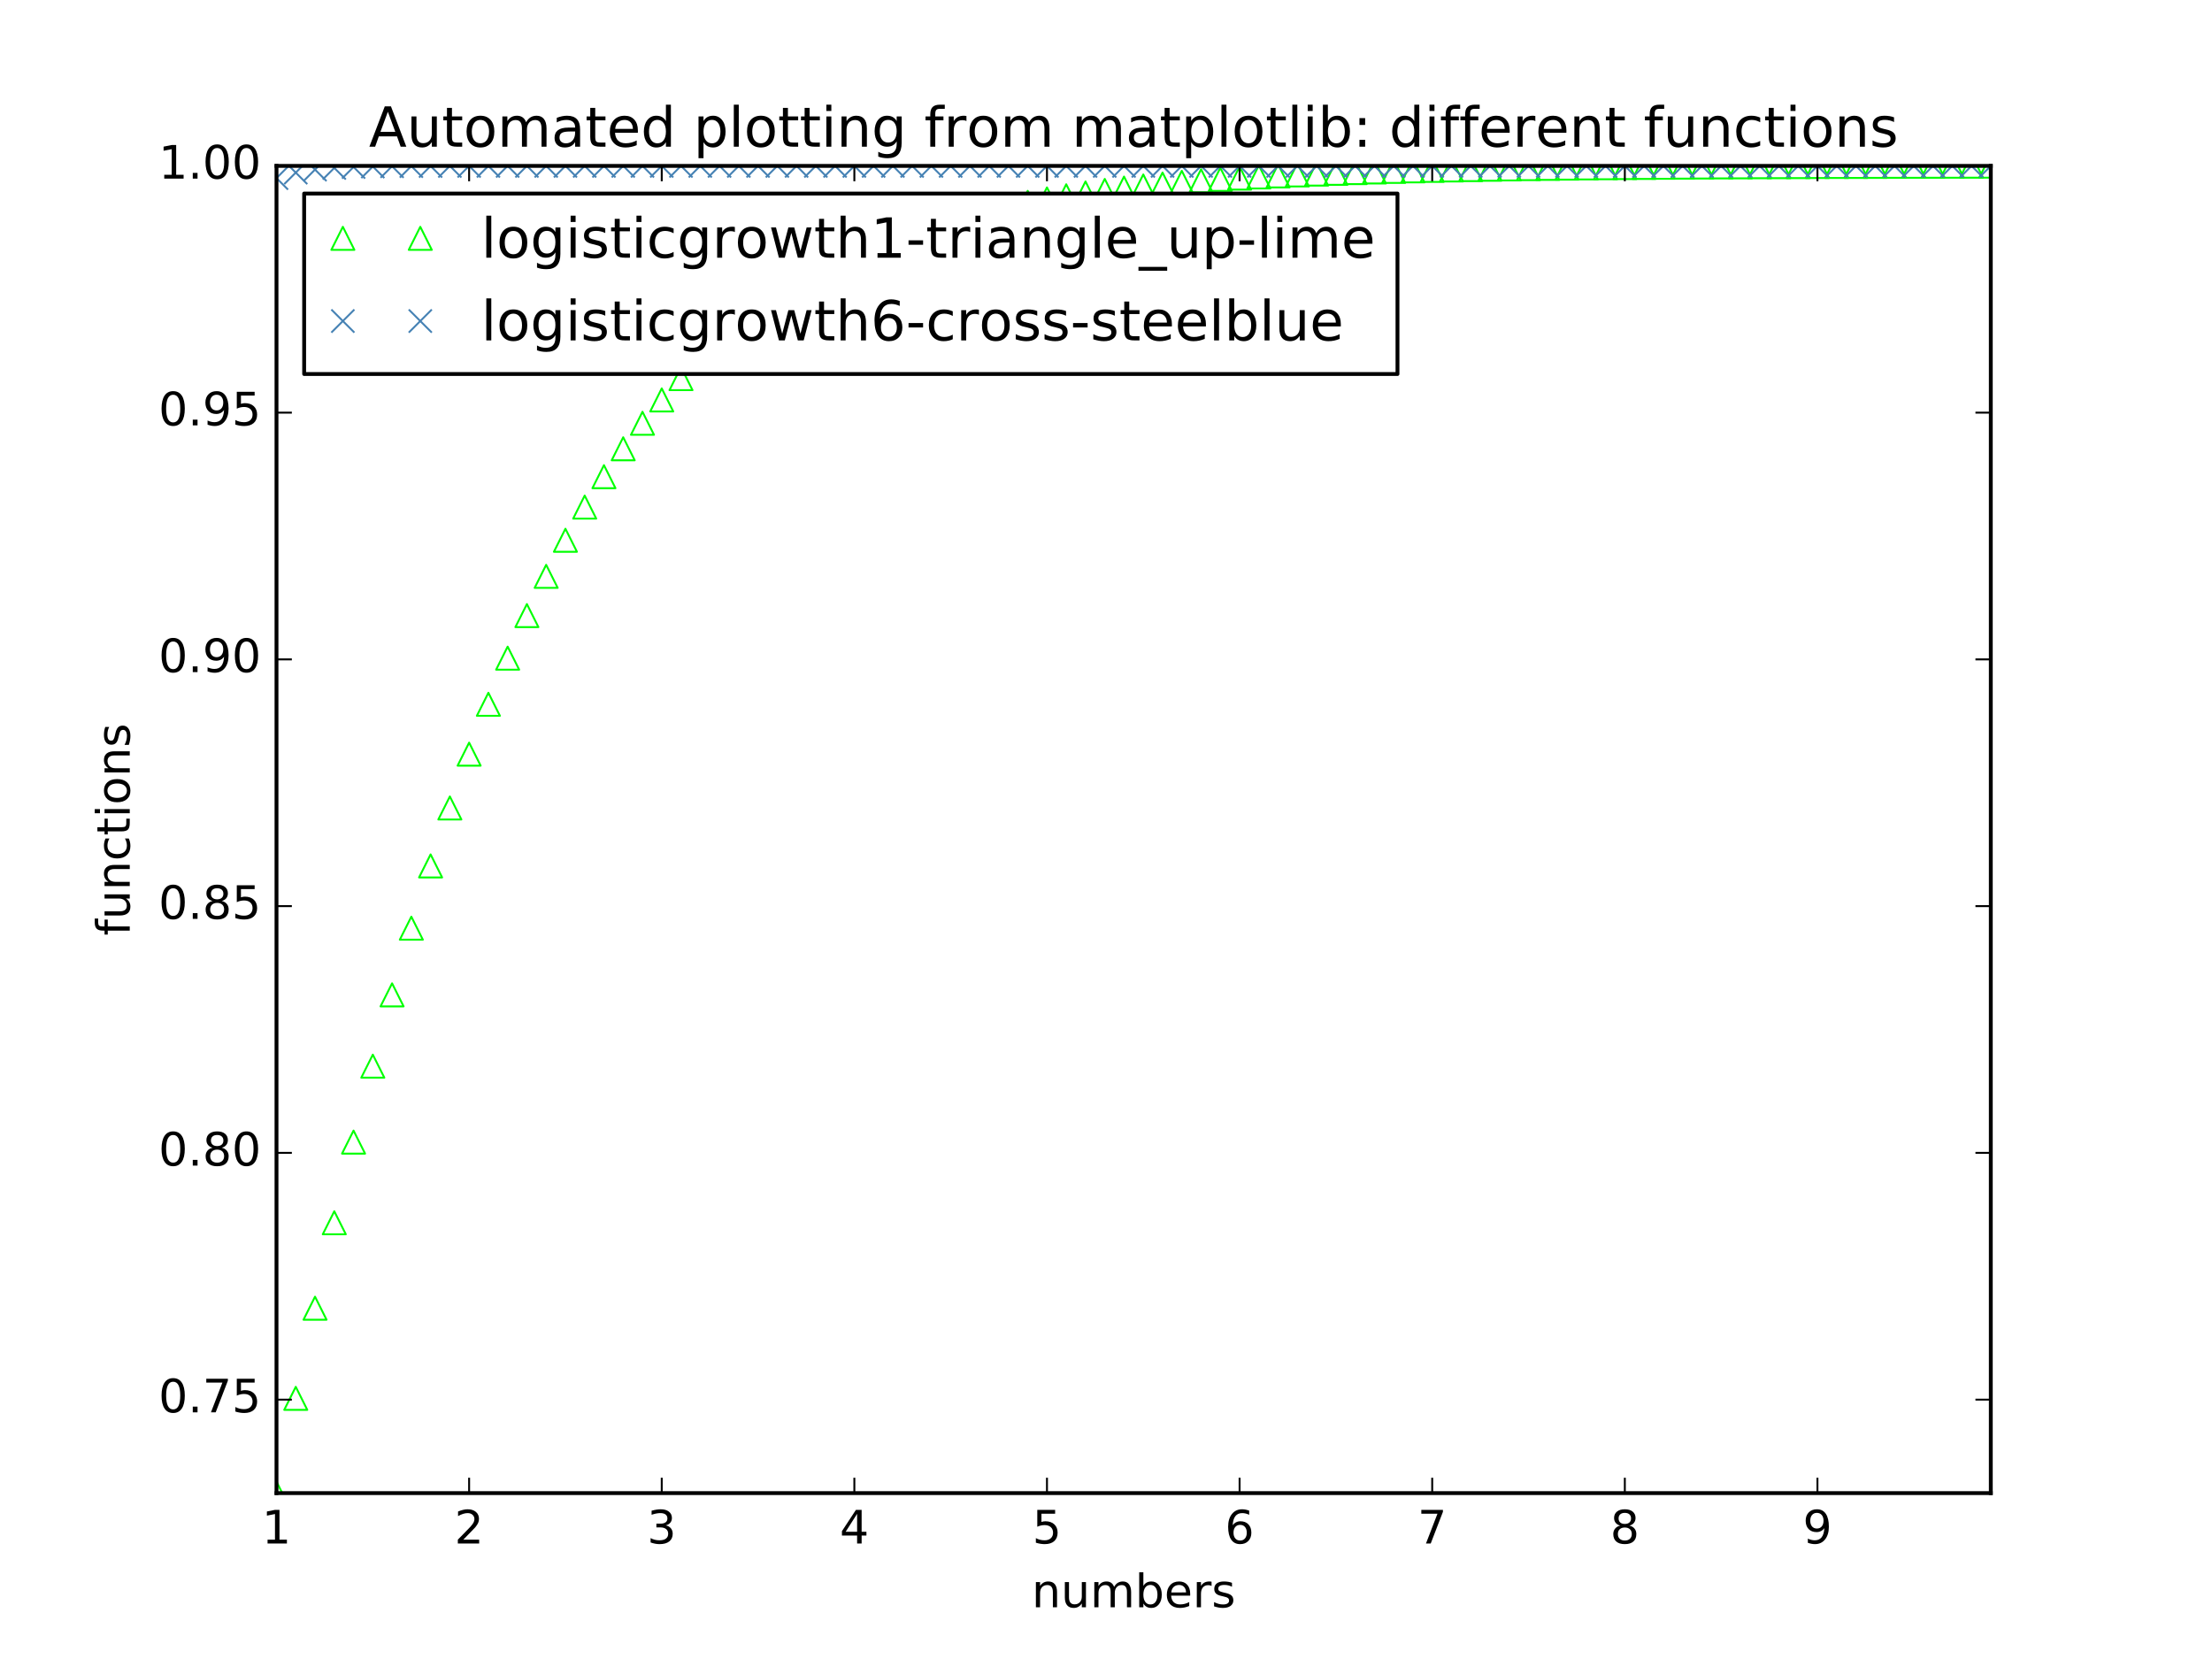 <?xml version="1.0" encoding="utf-8" standalone="no"?>
<!DOCTYPE svg PUBLIC "-//W3C//DTD SVG 1.1//EN"
  "http://www.w3.org/Graphics/SVG/1.1/DTD/svg11.dtd">
<!-- Created with matplotlib (http://matplotlib.org/) -->
<svg height="432pt" version="1.1" viewBox="0 0 576 432" width="576pt" xmlns="http://www.w3.org/2000/svg" xmlns:xlink="http://www.w3.org/1999/xlink">
 <defs>
  <style type="text/css">
*{stroke-linecap:butt;stroke-linejoin:round;stroke-miterlimit:100000;}
  </style>
 </defs>
 <g id="figure_1">
  <g id="patch_1">
   <path d="M 0 432 
L 576 432 
L 576 0 
L 0 0 
z
" style="fill:#ffffff;"/>
  </g>
  <g id="axes_1">
   <g id="patch_2">
    <path d="M 72 388.8 
L 518.4 388.8 
L 518.4 43.2 
L 72 43.2 
z
" style="fill:#ffffff;"/>
   </g>
   <g id="line2d_1">
    <defs>
     <path d="M 0 -3 
L -3 3 
L 3 3 
z
" id="m4b1f8c3d18" style="stroke:#00ff00;stroke-linejoin:miter;stroke-width:0.5;"/>
    </defs>
    <g clip-path="url(#p82e8e47269)">
     <use style="fill:none;stroke:#00ff00;stroke-linejoin:miter;stroke-width:0.5;" x="72.0" xlink:href="#m4b1f8c3d18" y="388.8"/>
     <use style="fill:none;stroke:#00ff00;stroke-linejoin:miter;stroke-width:0.5;" x="77.016" xlink:href="#m4b1f8c3d18" y="364.125"/>
     <use style="fill:none;stroke:#00ff00;stroke-linejoin:miter;stroke-width:0.5;" x="82.031" xlink:href="#m4b1f8c3d18" y="340.654"/>
     <use style="fill:none;stroke:#00ff00;stroke-linejoin:miter;stroke-width:0.5;" x="87.047" xlink:href="#m4b1f8c3d18" y="318.41"/>
     <use style="fill:none;stroke:#00ff00;stroke-linejoin:miter;stroke-width:0.5;" x="92.063" xlink:href="#m4b1f8c3d18" y="297.401"/>
     <use style="fill:none;stroke:#00ff00;stroke-linejoin:miter;stroke-width:0.5;" x="97.079" xlink:href="#m4b1f8c3d18" y="277.624"/>
     <use style="fill:none;stroke:#00ff00;stroke-linejoin:miter;stroke-width:0.5;" x="102.094" xlink:href="#m4b1f8c3d18" y="259.063"/>
     <use style="fill:none;stroke:#00ff00;stroke-linejoin:miter;stroke-width:0.5;" x="107.11" xlink:href="#m4b1f8c3d18" y="241.694"/>
     <use style="fill:none;stroke:#00ff00;stroke-linejoin:miter;stroke-width:0.5;" x="112.126" xlink:href="#m4b1f8c3d18" y="225.484"/>
     <use style="fill:none;stroke:#00ff00;stroke-linejoin:miter;stroke-width:0.5;" x="117.142" xlink:href="#m4b1f8c3d18" y="210.394"/>
     <use style="fill:none;stroke:#00ff00;stroke-linejoin:miter;stroke-width:0.5;" x="122.157" xlink:href="#m4b1f8c3d18" y="196.38"/>
     <use style="fill:none;stroke:#00ff00;stroke-linejoin:miter;stroke-width:0.5;" x="127.173" xlink:href="#m4b1f8c3d18" y="183.394"/>
     <use style="fill:none;stroke:#00ff00;stroke-linejoin:miter;stroke-width:0.5;" x="132.189" xlink:href="#m4b1f8c3d18" y="171.383"/>
     <use style="fill:none;stroke:#00ff00;stroke-linejoin:miter;stroke-width:0.5;" x="137.204" xlink:href="#m4b1f8c3d18" y="160.296"/>
     <use style="fill:none;stroke:#00ff00;stroke-linejoin:miter;stroke-width:0.5;" x="142.22" xlink:href="#m4b1f8c3d18" y="150.08"/>
     <use style="fill:none;stroke:#00ff00;stroke-linejoin:miter;stroke-width:0.5;" x="147.236" xlink:href="#m4b1f8c3d18" y="140.681"/>
     <use style="fill:none;stroke:#00ff00;stroke-linejoin:miter;stroke-width:0.5;" x="152.252" xlink:href="#m4b1f8c3d18" y="132.046"/>
     <use style="fill:none;stroke:#00ff00;stroke-linejoin:miter;stroke-width:0.5;" x="157.267" xlink:href="#m4b1f8c3d18" y="124.123"/>
     <use style="fill:none;stroke:#00ff00;stroke-linejoin:miter;stroke-width:0.5;" x="162.283" xlink:href="#m4b1f8c3d18" y="116.864"/>
     <use style="fill:none;stroke:#00ff00;stroke-linejoin:miter;stroke-width:0.5;" x="167.299" xlink:href="#m4b1f8c3d18" y="110.219"/>
     <use style="fill:none;stroke:#00ff00;stroke-linejoin:miter;stroke-width:0.5;" x="172.315" xlink:href="#m4b1f8c3d18" y="104.144"/>
     <use style="fill:none;stroke:#00ff00;stroke-linejoin:miter;stroke-width:0.5;" x="177.33" xlink:href="#m4b1f8c3d18" y="98.594"/>
     <use style="fill:none;stroke:#00ff00;stroke-linejoin:miter;stroke-width:0.5;" x="182.346" xlink:href="#m4b1f8c3d18" y="93.529"/>
     <use style="fill:none;stroke:#00ff00;stroke-linejoin:miter;stroke-width:0.5;" x="187.362" xlink:href="#m4b1f8c3d18" y="88.91"/>
     <use style="fill:none;stroke:#00ff00;stroke-linejoin:miter;stroke-width:0.5;" x="192.378" xlink:href="#m4b1f8c3d18" y="84.701"/>
     <use style="fill:none;stroke:#00ff00;stroke-linejoin:miter;stroke-width:0.5;" x="197.393" xlink:href="#m4b1f8c3d18" y="80.867"/>
     <use style="fill:none;stroke:#00ff00;stroke-linejoin:miter;stroke-width:0.5;" x="202.409" xlink:href="#m4b1f8c3d18" y="77.378"/>
     <use style="fill:none;stroke:#00ff00;stroke-linejoin:miter;stroke-width:0.5;" x="207.425" xlink:href="#m4b1f8c3d18" y="74.204"/>
     <use style="fill:none;stroke:#00ff00;stroke-linejoin:miter;stroke-width:0.5;" x="212.44" xlink:href="#m4b1f8c3d18" y="71.318"/>
     <use style="fill:none;stroke:#00ff00;stroke-linejoin:miter;stroke-width:0.5;" x="217.456" xlink:href="#m4b1f8c3d18" y="68.696"/>
     <use style="fill:none;stroke:#00ff00;stroke-linejoin:miter;stroke-width:0.5;" x="222.472" xlink:href="#m4b1f8c3d18" y="66.313"/>
     <use style="fill:none;stroke:#00ff00;stroke-linejoin:miter;stroke-width:0.5;" x="227.488" xlink:href="#m4b1f8c3d18" y="64.149"/>
     <use style="fill:none;stroke:#00ff00;stroke-linejoin:miter;stroke-width:0.5;" x="232.503" xlink:href="#m4b1f8c3d18" y="62.185"/>
     <use style="fill:none;stroke:#00ff00;stroke-linejoin:miter;stroke-width:0.5;" x="237.519" xlink:href="#m4b1f8c3d18" y="60.403"/>
     <use style="fill:none;stroke:#00ff00;stroke-linejoin:miter;stroke-width:0.5;" x="242.535" xlink:href="#m4b1f8c3d18" y="58.786"/>
     <use style="fill:none;stroke:#00ff00;stroke-linejoin:miter;stroke-width:0.5;" x="247.551" xlink:href="#m4b1f8c3d18" y="57.319"/>
     <use style="fill:none;stroke:#00ff00;stroke-linejoin:miter;stroke-width:0.5;" x="252.566" xlink:href="#m4b1f8c3d18" y="55.988"/>
     <use style="fill:none;stroke:#00ff00;stroke-linejoin:miter;stroke-width:0.5;" x="257.582" xlink:href="#m4b1f8c3d18" y="54.782"/>
     <use style="fill:none;stroke:#00ff00;stroke-linejoin:miter;stroke-width:0.5;" x="262.598" xlink:href="#m4b1f8c3d18" y="53.689"/>
     <use style="fill:none;stroke:#00ff00;stroke-linejoin:miter;stroke-width:0.5;" x="267.613" xlink:href="#m4b1f8c3d18" y="52.698"/>
     <use style="fill:none;stroke:#00ff00;stroke-linejoin:miter;stroke-width:0.5;" x="272.629" xlink:href="#m4b1f8c3d18" y="51.801"/>
     <use style="fill:none;stroke:#00ff00;stroke-linejoin:miter;stroke-width:0.5;" x="277.645" xlink:href="#m4b1f8c3d18" y="50.987"/>
     <use style="fill:none;stroke:#00ff00;stroke-linejoin:miter;stroke-width:0.5;" x="282.661" xlink:href="#m4b1f8c3d18" y="50.25"/>
     <use style="fill:none;stroke:#00ff00;stroke-linejoin:miter;stroke-width:0.5;" x="287.676" xlink:href="#m4b1f8c3d18" y="49.583"/>
     <use style="fill:none;stroke:#00ff00;stroke-linejoin:miter;stroke-width:0.5;" x="292.692" xlink:href="#m4b1f8c3d18" y="48.978"/>
     <use style="fill:none;stroke:#00ff00;stroke-linejoin:miter;stroke-width:0.5;" x="297.708" xlink:href="#m4b1f8c3d18" y="48.43"/>
     <use style="fill:none;stroke:#00ff00;stroke-linejoin:miter;stroke-width:0.5;" x="302.724" xlink:href="#m4b1f8c3d18" y="47.934"/>
     <use style="fill:none;stroke:#00ff00;stroke-linejoin:miter;stroke-width:0.5;" x="307.739" xlink:href="#m4b1f8c3d18" y="47.485"/>
     <use style="fill:none;stroke:#00ff00;stroke-linejoin:miter;stroke-width:0.5;" x="312.755" xlink:href="#m4b1f8c3d18" y="47.079"/>
     <use style="fill:none;stroke:#00ff00;stroke-linejoin:miter;stroke-width:0.5;" x="317.771" xlink:href="#m4b1f8c3d18" y="46.711"/>
     <use style="fill:none;stroke:#00ff00;stroke-linejoin:miter;stroke-width:0.5;" x="322.787" xlink:href="#m4b1f8c3d18" y="46.377"/>
     <use style="fill:none;stroke:#00ff00;stroke-linejoin:miter;stroke-width:0.5;" x="327.802" xlink:href="#m4b1f8c3d18" y="46.076"/>
     <use style="fill:none;stroke:#00ff00;stroke-linejoin:miter;stroke-width:0.5;" x="332.818" xlink:href="#m4b1f8c3d18" y="45.803"/>
     <use style="fill:none;stroke:#00ff00;stroke-linejoin:miter;stroke-width:0.5;" x="337.834" xlink:href="#m4b1f8c3d18" y="45.555"/>
     <use style="fill:none;stroke:#00ff00;stroke-linejoin:miter;stroke-width:0.5;" x="342.849" xlink:href="#m4b1f8c3d18" y="45.332"/>
     <use style="fill:none;stroke:#00ff00;stroke-linejoin:miter;stroke-width:0.5;" x="347.865" xlink:href="#m4b1f8c3d18" y="45.129"/>
     <use style="fill:none;stroke:#00ff00;stroke-linejoin:miter;stroke-width:0.5;" x="352.881" xlink:href="#m4b1f8c3d18" y="44.946"/>
     <use style="fill:none;stroke:#00ff00;stroke-linejoin:miter;stroke-width:0.5;" x="357.897" xlink:href="#m4b1f8c3d18" y="44.78"/>
     <use style="fill:none;stroke:#00ff00;stroke-linejoin:miter;stroke-width:0.5;" x="362.912" xlink:href="#m4b1f8c3d18" y="44.63"/>
     <use style="fill:none;stroke:#00ff00;stroke-linejoin:miter;stroke-width:0.5;" x="367.928" xlink:href="#m4b1f8c3d18" y="44.494"/>
     <use style="fill:none;stroke:#00ff00;stroke-linejoin:miter;stroke-width:0.5;" x="372.944" xlink:href="#m4b1f8c3d18" y="44.371"/>
     <use style="fill:none;stroke:#00ff00;stroke-linejoin:miter;stroke-width:0.5;" x="377.96" xlink:href="#m4b1f8c3d18" y="44.259"/>
     <use style="fill:none;stroke:#00ff00;stroke-linejoin:miter;stroke-width:0.5;" x="382.975" xlink:href="#m4b1f8c3d18" y="44.159"/>
     <use style="fill:none;stroke:#00ff00;stroke-linejoin:miter;stroke-width:0.5;" x="387.991" xlink:href="#m4b1f8c3d18" y="44.068"/>
     <use style="fill:none;stroke:#00ff00;stroke-linejoin:miter;stroke-width:0.5;" x="393.007" xlink:href="#m4b1f8c3d18" y="43.985"/>
     <use style="fill:none;stroke:#00ff00;stroke-linejoin:miter;stroke-width:0.5;" x="398.022" xlink:href="#m4b1f8c3d18" y="43.91"/>
     <use style="fill:none;stroke:#00ff00;stroke-linejoin:miter;stroke-width:0.5;" x="403.038" xlink:href="#m4b1f8c3d18" y="43.843"/>
     <use style="fill:none;stroke:#00ff00;stroke-linejoin:miter;stroke-width:0.5;" x="408.054" xlink:href="#m4b1f8c3d18" y="43.782"/>
     <use style="fill:none;stroke:#00ff00;stroke-linejoin:miter;stroke-width:0.5;" x="413.07" xlink:href="#m4b1f8c3d18" y="43.726"/>
     <use style="fill:none;stroke:#00ff00;stroke-linejoin:miter;stroke-width:0.5;" x="418.085" xlink:href="#m4b1f8c3d18" y="43.676"/>
     <use style="fill:none;stroke:#00ff00;stroke-linejoin:miter;stroke-width:0.5;" x="423.101" xlink:href="#m4b1f8c3d18" y="43.631"/>
     <use style="fill:none;stroke:#00ff00;stroke-linejoin:miter;stroke-width:0.5;" x="428.117" xlink:href="#m4b1f8c3d18" y="43.59"/>
     <use style="fill:none;stroke:#00ff00;stroke-linejoin:miter;stroke-width:0.5;" x="433.133" xlink:href="#m4b1f8c3d18" y="43.553"/>
     <use style="fill:none;stroke:#00ff00;stroke-linejoin:miter;stroke-width:0.5;" x="438.148" xlink:href="#m4b1f8c3d18" y="43.519"/>
     <use style="fill:none;stroke:#00ff00;stroke-linejoin:miter;stroke-width:0.5;" x="443.164" xlink:href="#m4b1f8c3d18" y="43.489"/>
     <use style="fill:none;stroke:#00ff00;stroke-linejoin:miter;stroke-width:0.5;" x="448.18" xlink:href="#m4b1f8c3d18" y="43.461"/>
     <use style="fill:none;stroke:#00ff00;stroke-linejoin:miter;stroke-width:0.5;" x="453.196" xlink:href="#m4b1f8c3d18" y="43.437"/>
     <use style="fill:none;stroke:#00ff00;stroke-linejoin:miter;stroke-width:0.5;" x="458.211" xlink:href="#m4b1f8c3d18" y="43.414"/>
     <use style="fill:none;stroke:#00ff00;stroke-linejoin:miter;stroke-width:0.5;" x="463.227" xlink:href="#m4b1f8c3d18" y="43.394"/>
     <use style="fill:none;stroke:#00ff00;stroke-linejoin:miter;stroke-width:0.5;" x="468.243" xlink:href="#m4b1f8c3d18" y="43.375"/>
     <use style="fill:none;stroke:#00ff00;stroke-linejoin:miter;stroke-width:0.5;" x="473.258" xlink:href="#m4b1f8c3d18" y="43.359"/>
     <use style="fill:none;stroke:#00ff00;stroke-linejoin:miter;stroke-width:0.5;" x="478.274" xlink:href="#m4b1f8c3d18" y="43.343"/>
     <use style="fill:none;stroke:#00ff00;stroke-linejoin:miter;stroke-width:0.5;" x="483.29" xlink:href="#m4b1f8c3d18" y="43.33"/>
     <use style="fill:none;stroke:#00ff00;stroke-linejoin:miter;stroke-width:0.5;" x="488.306" xlink:href="#m4b1f8c3d18" y="43.317"/>
     <use style="fill:none;stroke:#00ff00;stroke-linejoin:miter;stroke-width:0.5;" x="493.321" xlink:href="#m4b1f8c3d18" y="43.306"/>
     <use style="fill:none;stroke:#00ff00;stroke-linejoin:miter;stroke-width:0.5;" x="498.337" xlink:href="#m4b1f8c3d18" y="43.296"/>
     <use style="fill:none;stroke:#00ff00;stroke-linejoin:miter;stroke-width:0.5;" x="503.353" xlink:href="#m4b1f8c3d18" y="43.287"/>
     <use style="fill:none;stroke:#00ff00;stroke-linejoin:miter;stroke-width:0.5;" x="508.369" xlink:href="#m4b1f8c3d18" y="43.279"/>
     <use style="fill:none;stroke:#00ff00;stroke-linejoin:miter;stroke-width:0.5;" x="513.384" xlink:href="#m4b1f8c3d18" y="43.271"/>
     <use style="fill:none;stroke:#00ff00;stroke-linejoin:miter;stroke-width:0.5;" x="518.4" xlink:href="#m4b1f8c3d18" y="43.264"/>
    </g>
   </g>
   <g id="line2d_2">
    <defs>
     <path d="M -3 3 
L 3 -3 
M -3 -3 
L 3 3 
" id="m83684a5fbe" style="stroke:#4682b4;stroke-width:0.5;"/>
    </defs>
    <g clip-path="url(#p82e8e47269)">
     <use style="fill:none;stroke:#4682b4;stroke-width:0.5;" x="72.0" xlink:href="#m83684a5fbe" y="46.377"/>
     <use style="fill:none;stroke:#4682b4;stroke-width:0.5;" x="77.016" xlink:href="#m83684a5fbe" y="44.946"/>
     <use style="fill:none;stroke:#4682b4;stroke-width:0.5;" x="82.031" xlink:href="#m83684a5fbe" y="44.159"/>
     <use style="fill:none;stroke:#4682b4;stroke-width:0.5;" x="87.047" xlink:href="#m83684a5fbe" y="43.726"/>
     <use style="fill:none;stroke:#4682b4;stroke-width:0.5;" x="92.063" xlink:href="#m83684a5fbe" y="43.489"/>
     <use style="fill:none;stroke:#4682b4;stroke-width:0.5;" x="97.079" xlink:href="#m83684a5fbe" y="43.359"/>
     <use style="fill:none;stroke:#4682b4;stroke-width:0.5;" x="102.094" xlink:href="#m83684a5fbe" y="43.287"/>
     <use style="fill:none;stroke:#4682b4;stroke-width:0.5;" x="107.11" xlink:href="#m83684a5fbe" y="43.248"/>
     <use style="fill:none;stroke:#4682b4;stroke-width:0.5;" x="112.126" xlink:href="#m83684a5fbe" y="43.226"/>
     <use style="fill:none;stroke:#4682b4;stroke-width:0.5;" x="117.142" xlink:href="#m83684a5fbe" y="43.214"/>
     <use style="fill:none;stroke:#4682b4;stroke-width:0.5;" x="122.157" xlink:href="#m83684a5fbe" y="43.208"/>
     <use style="fill:none;stroke:#4682b4;stroke-width:0.5;" x="127.173" xlink:href="#m83684a5fbe" y="43.204"/>
     <use style="fill:none;stroke:#4682b4;stroke-width:0.5;" x="132.189" xlink:href="#m83684a5fbe" y="43.202"/>
     <use style="fill:none;stroke:#4682b4;stroke-width:0.5;" x="137.204" xlink:href="#m83684a5fbe" y="43.201"/>
     <use style="fill:none;stroke:#4682b4;stroke-width:0.5;" x="142.22" xlink:href="#m83684a5fbe" y="43.201"/>
     <use style="fill:none;stroke:#4682b4;stroke-width:0.5;" x="147.236" xlink:href="#m83684a5fbe" y="43.2"/>
     <use style="fill:none;stroke:#4682b4;stroke-width:0.5;" x="152.252" xlink:href="#m83684a5fbe" y="43.2"/>
     <use style="fill:none;stroke:#4682b4;stroke-width:0.5;" x="157.267" xlink:href="#m83684a5fbe" y="43.2"/>
     <use style="fill:none;stroke:#4682b4;stroke-width:0.5;" x="162.283" xlink:href="#m83684a5fbe" y="43.2"/>
     <use style="fill:none;stroke:#4682b4;stroke-width:0.5;" x="167.299" xlink:href="#m83684a5fbe" y="43.2"/>
     <use style="fill:none;stroke:#4682b4;stroke-width:0.5;" x="172.315" xlink:href="#m83684a5fbe" y="43.2"/>
     <use style="fill:none;stroke:#4682b4;stroke-width:0.5;" x="177.33" xlink:href="#m83684a5fbe" y="43.2"/>
     <use style="fill:none;stroke:#4682b4;stroke-width:0.5;" x="182.346" xlink:href="#m83684a5fbe" y="43.2"/>
     <use style="fill:none;stroke:#4682b4;stroke-width:0.5;" x="187.362" xlink:href="#m83684a5fbe" y="43.2"/>
     <use style="fill:none;stroke:#4682b4;stroke-width:0.5;" x="192.378" xlink:href="#m83684a5fbe" y="43.2"/>
     <use style="fill:none;stroke:#4682b4;stroke-width:0.5;" x="197.393" xlink:href="#m83684a5fbe" y="43.2"/>
     <use style="fill:none;stroke:#4682b4;stroke-width:0.5;" x="202.409" xlink:href="#m83684a5fbe" y="43.2"/>
     <use style="fill:none;stroke:#4682b4;stroke-width:0.5;" x="207.425" xlink:href="#m83684a5fbe" y="43.2"/>
     <use style="fill:none;stroke:#4682b4;stroke-width:0.5;" x="212.44" xlink:href="#m83684a5fbe" y="43.2"/>
     <use style="fill:none;stroke:#4682b4;stroke-width:0.5;" x="217.456" xlink:href="#m83684a5fbe" y="43.2"/>
     <use style="fill:none;stroke:#4682b4;stroke-width:0.5;" x="222.472" xlink:href="#m83684a5fbe" y="43.2"/>
     <use style="fill:none;stroke:#4682b4;stroke-width:0.5;" x="227.488" xlink:href="#m83684a5fbe" y="43.2"/>
     <use style="fill:none;stroke:#4682b4;stroke-width:0.5;" x="232.503" xlink:href="#m83684a5fbe" y="43.2"/>
     <use style="fill:none;stroke:#4682b4;stroke-width:0.5;" x="237.519" xlink:href="#m83684a5fbe" y="43.2"/>
     <use style="fill:none;stroke:#4682b4;stroke-width:0.5;" x="242.535" xlink:href="#m83684a5fbe" y="43.2"/>
     <use style="fill:none;stroke:#4682b4;stroke-width:0.5;" x="247.551" xlink:href="#m83684a5fbe" y="43.2"/>
     <use style="fill:none;stroke:#4682b4;stroke-width:0.5;" x="252.566" xlink:href="#m83684a5fbe" y="43.2"/>
     <use style="fill:none;stroke:#4682b4;stroke-width:0.5;" x="257.582" xlink:href="#m83684a5fbe" y="43.2"/>
     <use style="fill:none;stroke:#4682b4;stroke-width:0.5;" x="262.598" xlink:href="#m83684a5fbe" y="43.2"/>
     <use style="fill:none;stroke:#4682b4;stroke-width:0.5;" x="267.613" xlink:href="#m83684a5fbe" y="43.2"/>
     <use style="fill:none;stroke:#4682b4;stroke-width:0.5;" x="272.629" xlink:href="#m83684a5fbe" y="43.2"/>
     <use style="fill:none;stroke:#4682b4;stroke-width:0.5;" x="277.645" xlink:href="#m83684a5fbe" y="43.2"/>
     <use style="fill:none;stroke:#4682b4;stroke-width:0.5;" x="282.661" xlink:href="#m83684a5fbe" y="43.2"/>
     <use style="fill:none;stroke:#4682b4;stroke-width:0.5;" x="287.676" xlink:href="#m83684a5fbe" y="43.2"/>
     <use style="fill:none;stroke:#4682b4;stroke-width:0.5;" x="292.692" xlink:href="#m83684a5fbe" y="43.2"/>
     <use style="fill:none;stroke:#4682b4;stroke-width:0.5;" x="297.708" xlink:href="#m83684a5fbe" y="43.2"/>
     <use style="fill:none;stroke:#4682b4;stroke-width:0.5;" x="302.724" xlink:href="#m83684a5fbe" y="43.2"/>
     <use style="fill:none;stroke:#4682b4;stroke-width:0.5;" x="307.739" xlink:href="#m83684a5fbe" y="43.2"/>
     <use style="fill:none;stroke:#4682b4;stroke-width:0.5;" x="312.755" xlink:href="#m83684a5fbe" y="43.2"/>
     <use style="fill:none;stroke:#4682b4;stroke-width:0.5;" x="317.771" xlink:href="#m83684a5fbe" y="43.2"/>
     <use style="fill:none;stroke:#4682b4;stroke-width:0.5;" x="322.787" xlink:href="#m83684a5fbe" y="43.2"/>
     <use style="fill:none;stroke:#4682b4;stroke-width:0.5;" x="327.802" xlink:href="#m83684a5fbe" y="43.2"/>
     <use style="fill:none;stroke:#4682b4;stroke-width:0.5;" x="332.818" xlink:href="#m83684a5fbe" y="43.2"/>
     <use style="fill:none;stroke:#4682b4;stroke-width:0.5;" x="337.834" xlink:href="#m83684a5fbe" y="43.2"/>
     <use style="fill:none;stroke:#4682b4;stroke-width:0.5;" x="342.849" xlink:href="#m83684a5fbe" y="43.2"/>
     <use style="fill:none;stroke:#4682b4;stroke-width:0.5;" x="347.865" xlink:href="#m83684a5fbe" y="43.2"/>
     <use style="fill:none;stroke:#4682b4;stroke-width:0.5;" x="352.881" xlink:href="#m83684a5fbe" y="43.2"/>
     <use style="fill:none;stroke:#4682b4;stroke-width:0.5;" x="357.897" xlink:href="#m83684a5fbe" y="43.2"/>
     <use style="fill:none;stroke:#4682b4;stroke-width:0.5;" x="362.912" xlink:href="#m83684a5fbe" y="43.2"/>
     <use style="fill:none;stroke:#4682b4;stroke-width:0.5;" x="367.928" xlink:href="#m83684a5fbe" y="43.2"/>
     <use style="fill:none;stroke:#4682b4;stroke-width:0.5;" x="372.944" xlink:href="#m83684a5fbe" y="43.2"/>
     <use style="fill:none;stroke:#4682b4;stroke-width:0.5;" x="377.96" xlink:href="#m83684a5fbe" y="43.2"/>
     <use style="fill:none;stroke:#4682b4;stroke-width:0.5;" x="382.975" xlink:href="#m83684a5fbe" y="43.2"/>
     <use style="fill:none;stroke:#4682b4;stroke-width:0.5;" x="387.991" xlink:href="#m83684a5fbe" y="43.2"/>
     <use style="fill:none;stroke:#4682b4;stroke-width:0.5;" x="393.007" xlink:href="#m83684a5fbe" y="43.2"/>
     <use style="fill:none;stroke:#4682b4;stroke-width:0.5;" x="398.022" xlink:href="#m83684a5fbe" y="43.2"/>
     <use style="fill:none;stroke:#4682b4;stroke-width:0.5;" x="403.038" xlink:href="#m83684a5fbe" y="43.2"/>
     <use style="fill:none;stroke:#4682b4;stroke-width:0.5;" x="408.054" xlink:href="#m83684a5fbe" y="43.2"/>
     <use style="fill:none;stroke:#4682b4;stroke-width:0.5;" x="413.07" xlink:href="#m83684a5fbe" y="43.2"/>
     <use style="fill:none;stroke:#4682b4;stroke-width:0.5;" x="418.085" xlink:href="#m83684a5fbe" y="43.2"/>
     <use style="fill:none;stroke:#4682b4;stroke-width:0.5;" x="423.101" xlink:href="#m83684a5fbe" y="43.2"/>
     <use style="fill:none;stroke:#4682b4;stroke-width:0.5;" x="428.117" xlink:href="#m83684a5fbe" y="43.2"/>
     <use style="fill:none;stroke:#4682b4;stroke-width:0.5;" x="433.133" xlink:href="#m83684a5fbe" y="43.2"/>
     <use style="fill:none;stroke:#4682b4;stroke-width:0.5;" x="438.148" xlink:href="#m83684a5fbe" y="43.2"/>
     <use style="fill:none;stroke:#4682b4;stroke-width:0.5;" x="443.164" xlink:href="#m83684a5fbe" y="43.2"/>
     <use style="fill:none;stroke:#4682b4;stroke-width:0.5;" x="448.18" xlink:href="#m83684a5fbe" y="43.2"/>
     <use style="fill:none;stroke:#4682b4;stroke-width:0.5;" x="453.196" xlink:href="#m83684a5fbe" y="43.2"/>
     <use style="fill:none;stroke:#4682b4;stroke-width:0.5;" x="458.211" xlink:href="#m83684a5fbe" y="43.2"/>
     <use style="fill:none;stroke:#4682b4;stroke-width:0.5;" x="463.227" xlink:href="#m83684a5fbe" y="43.2"/>
     <use style="fill:none;stroke:#4682b4;stroke-width:0.5;" x="468.243" xlink:href="#m83684a5fbe" y="43.2"/>
     <use style="fill:none;stroke:#4682b4;stroke-width:0.5;" x="473.258" xlink:href="#m83684a5fbe" y="43.2"/>
     <use style="fill:none;stroke:#4682b4;stroke-width:0.5;" x="478.274" xlink:href="#m83684a5fbe" y="43.2"/>
     <use style="fill:none;stroke:#4682b4;stroke-width:0.5;" x="483.29" xlink:href="#m83684a5fbe" y="43.2"/>
     <use style="fill:none;stroke:#4682b4;stroke-width:0.5;" x="488.306" xlink:href="#m83684a5fbe" y="43.2"/>
     <use style="fill:none;stroke:#4682b4;stroke-width:0.5;" x="493.321" xlink:href="#m83684a5fbe" y="43.2"/>
     <use style="fill:none;stroke:#4682b4;stroke-width:0.5;" x="498.337" xlink:href="#m83684a5fbe" y="43.2"/>
     <use style="fill:none;stroke:#4682b4;stroke-width:0.5;" x="503.353" xlink:href="#m83684a5fbe" y="43.2"/>
     <use style="fill:none;stroke:#4682b4;stroke-width:0.5;" x="508.369" xlink:href="#m83684a5fbe" y="43.2"/>
     <use style="fill:none;stroke:#4682b4;stroke-width:0.5;" x="513.384" xlink:href="#m83684a5fbe" y="43.2"/>
     <use style="fill:none;stroke:#4682b4;stroke-width:0.5;" x="518.4" xlink:href="#m83684a5fbe" y="43.2"/>
    </g>
   </g>
   <g id="patch_3">
    <path d="M 72 43.2 
L 518.4 43.2 
" style="fill:none;stroke:#000000;stroke-linecap:square;stroke-linejoin:miter;"/>
   </g>
   <g id="patch_4">
    <path d="M 518.4 388.8 
L 518.4 43.2 
" style="fill:none;stroke:#000000;stroke-linecap:square;stroke-linejoin:miter;"/>
   </g>
   <g id="patch_5">
    <path d="M 72 388.8 
L 518.4 388.8 
" style="fill:none;stroke:#000000;stroke-linecap:square;stroke-linejoin:miter;"/>
   </g>
   <g id="patch_6">
    <path d="M 72 388.8 
L 72 43.2 
" style="fill:none;stroke:#000000;stroke-linecap:square;stroke-linejoin:miter;"/>
   </g>
   <g id="matplotlib.axis_1">
    <g id="xtick_1">
     <g id="line2d_3">
      <defs>
       <path d="M 0 0 
L 0 -4 
" id="m8801fcc32a" style="stroke:#000000;stroke-width:0.5;"/>
      </defs>
      <g>
       <use style="stroke:#000000;stroke-width:0.5;" x="72.0" xlink:href="#m8801fcc32a" y="388.8"/>
      </g>
     </g>
     <g id="line2d_4">
      <defs>
       <path d="M 0 0 
L 0 4 
" id="m3ed18550b8" style="stroke:#000000;stroke-width:0.5;"/>
      </defs>
      <g>
       <use style="stroke:#000000;stroke-width:0.5;" x="72.0" xlink:href="#m3ed18550b8" y="43.2"/>
      </g>
     </g>
     <g id="text_1">
      <!-- 1 -->
      <defs>
       <path d="M 12.406 8.297 
L 28.516 8.297 
L 28.516 63.922 
L 10.984 60.406 
L 10.984 69.391 
L 28.422 72.906 
L 38.281 72.906 
L 38.281 8.297 
L 54.391 8.297 
L 54.391 0 
L 12.406 0 
z
" id="BitstreamVeraSans-Roman-31"/>
      </defs>
      <g transform="translate(68.183 401.918)scale(0.12 -0.12)">
       <use xlink:href="#BitstreamVeraSans-Roman-31"/>
      </g>
     </g>
    </g>
    <g id="xtick_2">
     <g id="line2d_5">
      <g>
       <use style="stroke:#000000;stroke-width:0.5;" x="122.157" xlink:href="#m8801fcc32a" y="388.8"/>
      </g>
     </g>
     <g id="line2d_6">
      <g>
       <use style="stroke:#000000;stroke-width:0.5;" x="122.157" xlink:href="#m3ed18550b8" y="43.2"/>
      </g>
     </g>
     <g id="text_2">
      <!-- 2 -->
      <defs>
       <path d="M 19.188 8.297 
L 53.609 8.297 
L 53.609 0 
L 7.328 0 
L 7.328 8.297 
Q 12.938 14.109 22.625 23.891 
Q 32.328 33.688 34.812 36.531 
Q 39.547 41.844 41.422 45.531 
Q 43.312 49.219 43.312 52.781 
Q 43.312 58.594 39.234 62.25 
Q 35.156 65.922 28.609 65.922 
Q 23.969 65.922 18.812 64.312 
Q 13.672 62.703 7.812 59.422 
L 7.812 69.391 
Q 13.766 71.781 18.938 73 
Q 24.125 74.219 28.422 74.219 
Q 39.75 74.219 46.484 68.547 
Q 53.219 62.891 53.219 53.422 
Q 53.219 48.922 51.531 44.891 
Q 49.859 40.875 45.406 35.406 
Q 44.188 33.984 37.641 27.219 
Q 31.109 20.453 19.188 8.297 
" id="BitstreamVeraSans-Roman-32"/>
      </defs>
      <g transform="translate(118.34 401.918)scale(0.12 -0.12)">
       <use xlink:href="#BitstreamVeraSans-Roman-32"/>
      </g>
     </g>
    </g>
    <g id="xtick_3">
     <g id="line2d_7">
      <g>
       <use style="stroke:#000000;stroke-width:0.5;" x="172.315" xlink:href="#m8801fcc32a" y="388.8"/>
      </g>
     </g>
     <g id="line2d_8">
      <g>
       <use style="stroke:#000000;stroke-width:0.5;" x="172.315" xlink:href="#m3ed18550b8" y="43.2"/>
      </g>
     </g>
     <g id="text_3">
      <!-- 3 -->
      <defs>
       <path d="M 40.578 39.312 
Q 47.656 37.797 51.625 33 
Q 55.609 28.219 55.609 21.188 
Q 55.609 10.406 48.188 4.484 
Q 40.766 -1.422 27.094 -1.422 
Q 22.516 -1.422 17.656 -0.516 
Q 12.797 0.391 7.625 2.203 
L 7.625 11.719 
Q 11.719 9.328 16.594 8.109 
Q 21.484 6.891 26.812 6.891 
Q 36.078 6.891 40.938 10.547 
Q 45.797 14.203 45.797 21.188 
Q 45.797 27.641 41.281 31.266 
Q 36.766 34.906 28.719 34.906 
L 20.219 34.906 
L 20.219 43.016 
L 29.109 43.016 
Q 36.375 43.016 40.234 45.922 
Q 44.094 48.828 44.094 54.297 
Q 44.094 59.906 40.109 62.906 
Q 36.141 65.922 28.719 65.922 
Q 24.656 65.922 20.016 65.031 
Q 15.375 64.156 9.812 62.312 
L 9.812 71.094 
Q 15.438 72.656 20.344 73.438 
Q 25.25 74.219 29.594 74.219 
Q 40.828 74.219 47.359 69.109 
Q 53.906 64.016 53.906 55.328 
Q 53.906 49.266 50.438 45.094 
Q 46.969 40.922 40.578 39.312 
" id="BitstreamVeraSans-Roman-33"/>
      </defs>
      <g transform="translate(168.497 401.918)scale(0.12 -0.12)">
       <use xlink:href="#BitstreamVeraSans-Roman-33"/>
      </g>
     </g>
    </g>
    <g id="xtick_4">
     <g id="line2d_9">
      <g>
       <use style="stroke:#000000;stroke-width:0.5;" x="222.472" xlink:href="#m8801fcc32a" y="388.8"/>
      </g>
     </g>
     <g id="line2d_10">
      <g>
       <use style="stroke:#000000;stroke-width:0.5;" x="222.472" xlink:href="#m3ed18550b8" y="43.2"/>
      </g>
     </g>
     <g id="text_4">
      <!-- 4 -->
      <defs>
       <path d="M 37.797 64.312 
L 12.891 25.391 
L 37.797 25.391 
z
M 35.203 72.906 
L 47.609 72.906 
L 47.609 25.391 
L 58.016 25.391 
L 58.016 17.188 
L 47.609 17.188 
L 47.609 0 
L 37.797 0 
L 37.797 17.188 
L 4.891 17.188 
L 4.891 26.703 
z
" id="BitstreamVeraSans-Roman-34"/>
      </defs>
      <g transform="translate(218.654 401.918)scale(0.12 -0.12)">
       <use xlink:href="#BitstreamVeraSans-Roman-34"/>
      </g>
     </g>
    </g>
    <g id="xtick_5">
     <g id="line2d_11">
      <g>
       <use style="stroke:#000000;stroke-width:0.5;" x="272.629" xlink:href="#m8801fcc32a" y="388.8"/>
      </g>
     </g>
     <g id="line2d_12">
      <g>
       <use style="stroke:#000000;stroke-width:0.5;" x="272.629" xlink:href="#m3ed18550b8" y="43.2"/>
      </g>
     </g>
     <g id="text_5">
      <!-- 5 -->
      <defs>
       <path d="M 10.797 72.906 
L 49.516 72.906 
L 49.516 64.594 
L 19.828 64.594 
L 19.828 46.734 
Q 21.969 47.469 24.109 47.828 
Q 26.266 48.188 28.422 48.188 
Q 40.625 48.188 47.75 41.5 
Q 54.891 34.812 54.891 23.391 
Q 54.891 11.625 47.562 5.094 
Q 40.234 -1.422 26.906 -1.422 
Q 22.312 -1.422 17.547 -0.641 
Q 12.797 0.141 7.719 1.703 
L 7.719 11.625 
Q 12.109 9.234 16.797 8.062 
Q 21.484 6.891 26.703 6.891 
Q 35.156 6.891 40.078 11.328 
Q 45.016 15.766 45.016 23.391 
Q 45.016 31 40.078 35.438 
Q 35.156 39.891 26.703 39.891 
Q 22.75 39.891 18.812 39.016 
Q 14.891 38.141 10.797 36.281 
z
" id="BitstreamVeraSans-Roman-35"/>
      </defs>
      <g transform="translate(268.812 401.918)scale(0.12 -0.12)">
       <use xlink:href="#BitstreamVeraSans-Roman-35"/>
      </g>
     </g>
    </g>
    <g id="xtick_6">
     <g id="line2d_13">
      <g>
       <use style="stroke:#000000;stroke-width:0.5;" x="322.787" xlink:href="#m8801fcc32a" y="388.8"/>
      </g>
     </g>
     <g id="line2d_14">
      <g>
       <use style="stroke:#000000;stroke-width:0.5;" x="322.787" xlink:href="#m3ed18550b8" y="43.2"/>
      </g>
     </g>
     <g id="text_6">
      <!-- 6 -->
      <defs>
       <path d="M 33.016 40.375 
Q 26.375 40.375 22.484 35.828 
Q 18.609 31.297 18.609 23.391 
Q 18.609 15.531 22.484 10.953 
Q 26.375 6.391 33.016 6.391 
Q 39.656 6.391 43.531 10.953 
Q 47.406 15.531 47.406 23.391 
Q 47.406 31.297 43.531 35.828 
Q 39.656 40.375 33.016 40.375 
M 52.594 71.297 
L 52.594 62.312 
Q 48.875 64.062 45.094 64.984 
Q 41.312 65.922 37.594 65.922 
Q 27.828 65.922 22.672 59.328 
Q 17.531 52.734 16.797 39.406 
Q 19.672 43.656 24.016 45.922 
Q 28.375 48.188 33.594 48.188 
Q 44.578 48.188 50.953 41.516 
Q 57.328 34.859 57.328 23.391 
Q 57.328 12.156 50.688 5.359 
Q 44.047 -1.422 33.016 -1.422 
Q 20.359 -1.422 13.672 8.266 
Q 6.984 17.969 6.984 36.375 
Q 6.984 53.656 15.188 63.938 
Q 23.391 74.219 37.203 74.219 
Q 40.922 74.219 44.703 73.484 
Q 48.484 72.75 52.594 71.297 
" id="BitstreamVeraSans-Roman-36"/>
      </defs>
      <g transform="translate(318.969 401.918)scale(0.12 -0.12)">
       <use xlink:href="#BitstreamVeraSans-Roman-36"/>
      </g>
     </g>
    </g>
    <g id="xtick_7">
     <g id="line2d_15">
      <g>
       <use style="stroke:#000000;stroke-width:0.5;" x="372.944" xlink:href="#m8801fcc32a" y="388.8"/>
      </g>
     </g>
     <g id="line2d_16">
      <g>
       <use style="stroke:#000000;stroke-width:0.5;" x="372.944" xlink:href="#m3ed18550b8" y="43.2"/>
      </g>
     </g>
     <g id="text_7">
      <!-- 7 -->
      <defs>
       <path d="M 8.203 72.906 
L 55.078 72.906 
L 55.078 68.703 
L 28.609 0 
L 18.312 0 
L 43.219 64.594 
L 8.203 64.594 
z
" id="BitstreamVeraSans-Roman-37"/>
      </defs>
      <g transform="translate(369.126 401.918)scale(0.12 -0.12)">
       <use xlink:href="#BitstreamVeraSans-Roman-37"/>
      </g>
     </g>
    </g>
    <g id="xtick_8">
     <g id="line2d_17">
      <g>
       <use style="stroke:#000000;stroke-width:0.5;" x="423.101" xlink:href="#m8801fcc32a" y="388.8"/>
      </g>
     </g>
     <g id="line2d_18">
      <g>
       <use style="stroke:#000000;stroke-width:0.5;" x="423.101" xlink:href="#m3ed18550b8" y="43.2"/>
      </g>
     </g>
     <g id="text_8">
      <!-- 8 -->
      <defs>
       <path d="M 31.781 34.625 
Q 24.75 34.625 20.719 30.859 
Q 16.703 27.094 16.703 20.516 
Q 16.703 13.922 20.719 10.156 
Q 24.75 6.391 31.781 6.391 
Q 38.812 6.391 42.859 10.172 
Q 46.922 13.969 46.922 20.516 
Q 46.922 27.094 42.891 30.859 
Q 38.875 34.625 31.781 34.625 
M 21.922 38.812 
Q 15.578 40.375 12.031 44.719 
Q 8.5 49.078 8.5 55.328 
Q 8.5 64.062 14.719 69.141 
Q 20.953 74.219 31.781 74.219 
Q 42.672 74.219 48.875 69.141 
Q 55.078 64.062 55.078 55.328 
Q 55.078 49.078 51.531 44.719 
Q 48 40.375 41.703 38.812 
Q 48.828 37.156 52.797 32.312 
Q 56.781 27.484 56.781 20.516 
Q 56.781 9.906 50.312 4.234 
Q 43.844 -1.422 31.781 -1.422 
Q 19.734 -1.422 13.25 4.234 
Q 6.781 9.906 6.781 20.516 
Q 6.781 27.484 10.781 32.312 
Q 14.797 37.156 21.922 38.812 
M 18.312 54.391 
Q 18.312 48.734 21.844 45.562 
Q 25.391 42.391 31.781 42.391 
Q 38.141 42.391 41.719 45.562 
Q 45.312 48.734 45.312 54.391 
Q 45.312 60.062 41.719 63.234 
Q 38.141 66.406 31.781 66.406 
Q 25.391 66.406 21.844 63.234 
Q 18.312 60.062 18.312 54.391 
" id="BitstreamVeraSans-Roman-38"/>
      </defs>
      <g transform="translate(419.284 401.918)scale(0.12 -0.12)">
       <use xlink:href="#BitstreamVeraSans-Roman-38"/>
      </g>
     </g>
    </g>
    <g id="xtick_9">
     <g id="line2d_19">
      <g>
       <use style="stroke:#000000;stroke-width:0.5;" x="473.258" xlink:href="#m8801fcc32a" y="388.8"/>
      </g>
     </g>
     <g id="line2d_20">
      <g>
       <use style="stroke:#000000;stroke-width:0.5;" x="473.258" xlink:href="#m3ed18550b8" y="43.2"/>
      </g>
     </g>
     <g id="text_9">
      <!-- 9 -->
      <defs>
       <path d="M 10.984 1.516 
L 10.984 10.5 
Q 14.703 8.734 18.5 7.812 
Q 22.312 6.891 25.984 6.891 
Q 35.75 6.891 40.891 13.453 
Q 46.047 20.016 46.781 33.406 
Q 43.953 29.203 39.594 26.953 
Q 35.25 24.703 29.984 24.703 
Q 19.047 24.703 12.672 31.312 
Q 6.297 37.938 6.297 49.422 
Q 6.297 60.641 12.938 67.422 
Q 19.578 74.219 30.609 74.219 
Q 43.266 74.219 49.922 64.516 
Q 56.594 54.828 56.594 36.375 
Q 56.594 19.141 48.406 8.859 
Q 40.234 -1.422 26.422 -1.422 
Q 22.703 -1.422 18.891 -0.688 
Q 15.094 0.047 10.984 1.516 
M 30.609 32.422 
Q 37.25 32.422 41.125 36.953 
Q 45.016 41.5 45.016 49.422 
Q 45.016 57.281 41.125 61.844 
Q 37.25 66.406 30.609 66.406 
Q 23.969 66.406 20.094 61.844 
Q 16.219 57.281 16.219 49.422 
Q 16.219 41.5 20.094 36.953 
Q 23.969 32.422 30.609 32.422 
" id="BitstreamVeraSans-Roman-39"/>
      </defs>
      <g transform="translate(469.441 401.918)scale(0.12 -0.12)">
       <use xlink:href="#BitstreamVeraSans-Roman-39"/>
      </g>
     </g>
    </g>
    <g id="text_10">
     <!-- numbers -->
     <defs>
      <path d="M 54.891 33.016 
L 54.891 0 
L 45.906 0 
L 45.906 32.719 
Q 45.906 40.484 42.875 44.328 
Q 39.844 48.188 33.797 48.188 
Q 26.516 48.188 22.312 43.547 
Q 18.109 38.922 18.109 30.906 
L 18.109 0 
L 9.078 0 
L 9.078 54.688 
L 18.109 54.688 
L 18.109 46.188 
Q 21.344 51.125 25.703 53.562 
Q 30.078 56 35.797 56 
Q 45.219 56 50.047 50.172 
Q 54.891 44.344 54.891 33.016 
" id="BitstreamVeraSans-Roman-6e"/>
      <path d="M 52 44.188 
Q 55.375 50.25 60.062 53.125 
Q 64.75 56 71.094 56 
Q 79.641 56 84.281 50.016 
Q 88.922 44.047 88.922 33.016 
L 88.922 0 
L 79.891 0 
L 79.891 32.719 
Q 79.891 40.578 77.094 44.375 
Q 74.312 48.188 68.609 48.188 
Q 61.625 48.188 57.562 43.547 
Q 53.516 38.922 53.516 30.906 
L 53.516 0 
L 44.484 0 
L 44.484 32.719 
Q 44.484 40.625 41.703 44.406 
Q 38.922 48.188 33.109 48.188 
Q 26.219 48.188 22.156 43.531 
Q 18.109 38.875 18.109 30.906 
L 18.109 0 
L 9.078 0 
L 9.078 54.688 
L 18.109 54.688 
L 18.109 46.188 
Q 21.188 51.219 25.484 53.609 
Q 29.781 56 35.688 56 
Q 41.656 56 45.828 52.969 
Q 50 49.953 52 44.188 
" id="BitstreamVeraSans-Roman-6d"/>
      <path d="M 56.203 29.594 
L 56.203 25.203 
L 14.891 25.203 
Q 15.484 15.922 20.484 11.062 
Q 25.484 6.203 34.422 6.203 
Q 39.594 6.203 44.453 7.469 
Q 49.312 8.734 54.109 11.281 
L 54.109 2.781 
Q 49.266 0.734 44.188 -0.344 
Q 39.109 -1.422 33.891 -1.422 
Q 20.797 -1.422 13.156 6.188 
Q 5.516 13.812 5.516 26.812 
Q 5.516 40.234 12.766 48.109 
Q 20.016 56 32.328 56 
Q 43.359 56 49.781 48.891 
Q 56.203 41.797 56.203 29.594 
M 47.219 32.234 
Q 47.125 39.594 43.094 43.984 
Q 39.062 48.391 32.422 48.391 
Q 24.906 48.391 20.391 44.141 
Q 15.875 39.891 15.188 32.172 
z
" id="BitstreamVeraSans-Roman-65"/>
      <path d="M 8.5 21.578 
L 8.5 54.688 
L 17.484 54.688 
L 17.484 21.922 
Q 17.484 14.156 20.5 10.266 
Q 23.531 6.391 29.594 6.391 
Q 36.859 6.391 41.078 11.031 
Q 45.312 15.672 45.312 23.688 
L 45.312 54.688 
L 54.297 54.688 
L 54.297 0 
L 45.312 0 
L 45.312 8.406 
Q 42.047 3.422 37.719 1 
Q 33.406 -1.422 27.688 -1.422 
Q 18.266 -1.422 13.375 4.438 
Q 8.5 10.297 8.5 21.578 
" id="BitstreamVeraSans-Roman-75"/>
      <path d="M 41.109 46.297 
Q 39.594 47.172 37.812 47.578 
Q 36.031 48 33.891 48 
Q 26.266 48 22.188 43.047 
Q 18.109 38.094 18.109 28.812 
L 18.109 0 
L 9.078 0 
L 9.078 54.688 
L 18.109 54.688 
L 18.109 46.188 
Q 20.953 51.172 25.484 53.578 
Q 30.031 56 36.531 56 
Q 37.453 56 38.578 55.875 
Q 39.703 55.766 41.062 55.516 
z
" id="BitstreamVeraSans-Roman-72"/>
      <path d="M 44.281 53.078 
L 44.281 44.578 
Q 40.484 46.531 36.375 47.5 
Q 32.281 48.484 27.875 48.484 
Q 21.188 48.484 17.844 46.438 
Q 14.5 44.391 14.5 40.281 
Q 14.5 37.156 16.891 35.375 
Q 19.281 33.594 26.516 31.984 
L 29.594 31.297 
Q 39.156 29.25 43.188 25.516 
Q 47.219 21.781 47.219 15.094 
Q 47.219 7.469 41.188 3.016 
Q 35.156 -1.422 24.609 -1.422 
Q 20.219 -1.422 15.453 -0.562 
Q 10.688 0.297 5.422 2 
L 5.422 11.281 
Q 10.406 8.688 15.234 7.391 
Q 20.062 6.109 24.812 6.109 
Q 31.156 6.109 34.562 8.281 
Q 37.984 10.453 37.984 14.406 
Q 37.984 18.062 35.516 20.016 
Q 33.062 21.969 24.703 23.781 
L 21.578 24.516 
Q 13.234 26.266 9.516 29.906 
Q 5.812 33.547 5.812 39.891 
Q 5.812 47.609 11.281 51.797 
Q 16.75 56 26.812 56 
Q 31.781 56 36.172 55.266 
Q 40.578 54.547 44.281 53.078 
" id="BitstreamVeraSans-Roman-73"/>
      <path d="M 48.688 27.297 
Q 48.688 37.203 44.609 42.844 
Q 40.531 48.484 33.406 48.484 
Q 26.266 48.484 22.188 42.844 
Q 18.109 37.203 18.109 27.297 
Q 18.109 17.391 22.188 11.75 
Q 26.266 6.109 33.406 6.109 
Q 40.531 6.109 44.609 11.75 
Q 48.688 17.391 48.688 27.297 
M 18.109 46.391 
Q 20.953 51.266 25.266 53.625 
Q 29.594 56 35.594 56 
Q 45.562 56 51.781 48.094 
Q 58.016 40.188 58.016 27.297 
Q 58.016 14.406 51.781 6.484 
Q 45.562 -1.422 35.594 -1.422 
Q 29.594 -1.422 25.266 0.953 
Q 20.953 3.328 18.109 8.203 
L 18.109 0 
L 9.078 0 
L 9.078 75.984 
L 18.109 75.984 
z
" id="BitstreamVeraSans-Roman-62"/>
     </defs>
     <g transform="translate(268.658 418.532)scale(0.12 -0.12)">
      <use xlink:href="#BitstreamVeraSans-Roman-6e"/>
      <use x="63.379" xlink:href="#BitstreamVeraSans-Roman-75"/>
      <use x="126.758" xlink:href="#BitstreamVeraSans-Roman-6d"/>
      <use x="224.17" xlink:href="#BitstreamVeraSans-Roman-62"/>
      <use x="287.646" xlink:href="#BitstreamVeraSans-Roman-65"/>
      <use x="349.17" xlink:href="#BitstreamVeraSans-Roman-72"/>
      <use x="390.283" xlink:href="#BitstreamVeraSans-Roman-73"/>
     </g>
    </g>
   </g>
   <g id="matplotlib.axis_2">
    <g id="ytick_1">
     <g id="line2d_21">
      <defs>
       <path d="M 0 0 
L 4 0 
" id="m85812df046" style="stroke:#000000;stroke-width:0.5;"/>
      </defs>
      <g>
       <use style="stroke:#000000;stroke-width:0.5;" x="72.0" xlink:href="#m85812df046" y="364.46"/>
      </g>
     </g>
     <g id="line2d_22">
      <defs>
       <path d="M 0 0 
L -4 0 
" id="mf890266b50" style="stroke:#000000;stroke-width:0.5;"/>
      </defs>
      <g>
       <use style="stroke:#000000;stroke-width:0.5;" x="518.4" xlink:href="#mf890266b50" y="364.46"/>
      </g>
     </g>
     <g id="text_11">
      <!-- 0.75 -->
      <defs>
       <path d="M 31.781 66.406 
Q 24.172 66.406 20.328 58.906 
Q 16.5 51.422 16.5 36.375 
Q 16.5 21.391 20.328 13.891 
Q 24.172 6.391 31.781 6.391 
Q 39.453 6.391 43.281 13.891 
Q 47.125 21.391 47.125 36.375 
Q 47.125 51.422 43.281 58.906 
Q 39.453 66.406 31.781 66.406 
M 31.781 74.219 
Q 44.047 74.219 50.516 64.516 
Q 56.984 54.828 56.984 36.375 
Q 56.984 17.969 50.516 8.266 
Q 44.047 -1.422 31.781 -1.422 
Q 19.531 -1.422 13.062 8.266 
Q 6.594 17.969 6.594 36.375 
Q 6.594 54.828 13.062 64.516 
Q 19.531 74.219 31.781 74.219 
" id="BitstreamVeraSans-Roman-30"/>
       <path d="M 10.688 12.406 
L 21 12.406 
L 21 0 
L 10.688 0 
z
" id="BitstreamVeraSans-Roman-2e"/>
      </defs>
      <g transform="translate(41.281 367.771)scale(0.12 -0.12)">
       <use xlink:href="#BitstreamVeraSans-Roman-30"/>
       <use x="63.623" xlink:href="#BitstreamVeraSans-Roman-2e"/>
       <use x="95.41" xlink:href="#BitstreamVeraSans-Roman-37"/>
       <use x="159.033" xlink:href="#BitstreamVeraSans-Roman-35"/>
      </g>
     </g>
    </g>
    <g id="ytick_2">
     <g id="line2d_23">
      <g>
       <use style="stroke:#000000;stroke-width:0.5;" x="72.0" xlink:href="#m85812df046" y="300.208"/>
      </g>
     </g>
     <g id="line2d_24">
      <g>
       <use style="stroke:#000000;stroke-width:0.5;" x="518.4" xlink:href="#mf890266b50" y="300.208"/>
      </g>
     </g>
     <g id="text_12">
      <!-- 0.80 -->
      <g transform="translate(41.281 303.519)scale(0.12 -0.12)">
       <use xlink:href="#BitstreamVeraSans-Roman-30"/>
       <use x="63.623" xlink:href="#BitstreamVeraSans-Roman-2e"/>
       <use x="95.41" xlink:href="#BitstreamVeraSans-Roman-38"/>
       <use x="159.033" xlink:href="#BitstreamVeraSans-Roman-30"/>
      </g>
     </g>
    </g>
    <g id="ytick_3">
     <g id="line2d_25">
      <g>
       <use style="stroke:#000000;stroke-width:0.5;" x="72.0" xlink:href="#m85812df046" y="235.956"/>
      </g>
     </g>
     <g id="line2d_26">
      <g>
       <use style="stroke:#000000;stroke-width:0.5;" x="518.4" xlink:href="#mf890266b50" y="235.956"/>
      </g>
     </g>
     <g id="text_13">
      <!-- 0.85 -->
      <g transform="translate(41.281 239.267)scale(0.12 -0.12)">
       <use xlink:href="#BitstreamVeraSans-Roman-30"/>
       <use x="63.623" xlink:href="#BitstreamVeraSans-Roman-2e"/>
       <use x="95.41" xlink:href="#BitstreamVeraSans-Roman-38"/>
       <use x="159.033" xlink:href="#BitstreamVeraSans-Roman-35"/>
      </g>
     </g>
    </g>
    <g id="ytick_4">
     <g id="line2d_27">
      <g>
       <use style="stroke:#000000;stroke-width:0.5;" x="72.0" xlink:href="#m85812df046" y="171.704"/>
      </g>
     </g>
     <g id="line2d_28">
      <g>
       <use style="stroke:#000000;stroke-width:0.5;" x="518.4" xlink:href="#mf890266b50" y="171.704"/>
      </g>
     </g>
     <g id="text_14">
      <!-- 0.90 -->
      <g transform="translate(41.281 175.015)scale(0.12 -0.12)">
       <use xlink:href="#BitstreamVeraSans-Roman-30"/>
       <use x="63.623" xlink:href="#BitstreamVeraSans-Roman-2e"/>
       <use x="95.41" xlink:href="#BitstreamVeraSans-Roman-39"/>
       <use x="159.033" xlink:href="#BitstreamVeraSans-Roman-30"/>
      </g>
     </g>
    </g>
    <g id="ytick_5">
     <g id="line2d_29">
      <g>
       <use style="stroke:#000000;stroke-width:0.5;" x="72.0" xlink:href="#m85812df046" y="107.452"/>
      </g>
     </g>
     <g id="line2d_30">
      <g>
       <use style="stroke:#000000;stroke-width:0.5;" x="518.4" xlink:href="#mf890266b50" y="107.452"/>
      </g>
     </g>
     <g id="text_15">
      <!-- 0.95 -->
      <g transform="translate(41.281 110.763)scale(0.12 -0.12)">
       <use xlink:href="#BitstreamVeraSans-Roman-30"/>
       <use x="63.623" xlink:href="#BitstreamVeraSans-Roman-2e"/>
       <use x="95.41" xlink:href="#BitstreamVeraSans-Roman-39"/>
       <use x="159.033" xlink:href="#BitstreamVeraSans-Roman-35"/>
      </g>
     </g>
    </g>
    <g id="ytick_6">
     <g id="line2d_31">
      <g>
       <use style="stroke:#000000;stroke-width:0.5;" x="72.0" xlink:href="#m85812df046" y="43.2"/>
      </g>
     </g>
     <g id="line2d_32">
      <g>
       <use style="stroke:#000000;stroke-width:0.5;" x="518.4" xlink:href="#mf890266b50" y="43.2"/>
      </g>
     </g>
     <g id="text_16">
      <!-- 1.00 -->
      <g transform="translate(41.281 46.511)scale(0.12 -0.12)">
       <use xlink:href="#BitstreamVeraSans-Roman-31"/>
       <use x="63.623" xlink:href="#BitstreamVeraSans-Roman-2e"/>
       <use x="95.41" xlink:href="#BitstreamVeraSans-Roman-30"/>
       <use x="159.033" xlink:href="#BitstreamVeraSans-Roman-30"/>
      </g>
     </g>
    </g>
    <g id="text_17">
     <!-- functions -->
     <defs>
      <path d="M 18.312 70.219 
L 18.312 54.688 
L 36.812 54.688 
L 36.812 47.703 
L 18.312 47.703 
L 18.312 18.016 
Q 18.312 11.328 20.141 9.422 
Q 21.969 7.516 27.594 7.516 
L 36.812 7.516 
L 36.812 0 
L 27.594 0 
Q 17.188 0 13.234 3.875 
Q 9.281 7.766 9.281 18.016 
L 9.281 47.703 
L 2.688 47.703 
L 2.688 54.688 
L 9.281 54.688 
L 9.281 70.219 
z
" id="BitstreamVeraSans-Roman-74"/>
      <path d="M 37.109 75.984 
L 37.109 68.5 
L 28.516 68.5 
Q 23.688 68.5 21.797 66.547 
Q 19.922 64.594 19.922 59.516 
L 19.922 54.688 
L 34.719 54.688 
L 34.719 47.703 
L 19.922 47.703 
L 19.922 0 
L 10.891 0 
L 10.891 47.703 
L 2.297 47.703 
L 2.297 54.688 
L 10.891 54.688 
L 10.891 58.5 
Q 10.891 67.625 15.141 71.797 
Q 19.391 75.984 28.609 75.984 
z
" id="BitstreamVeraSans-Roman-66"/>
      <path d="M 9.422 54.688 
L 18.406 54.688 
L 18.406 0 
L 9.422 0 
z
M 9.422 75.984 
L 18.406 75.984 
L 18.406 64.594 
L 9.422 64.594 
z
" id="BitstreamVeraSans-Roman-69"/>
      <path d="M 30.609 48.391 
Q 23.391 48.391 19.188 42.75 
Q 14.984 37.109 14.984 27.297 
Q 14.984 17.484 19.156 11.844 
Q 23.344 6.203 30.609 6.203 
Q 37.797 6.203 41.984 11.859 
Q 46.188 17.531 46.188 27.297 
Q 46.188 37.016 41.984 42.703 
Q 37.797 48.391 30.609 48.391 
M 30.609 56 
Q 42.328 56 49.016 48.375 
Q 55.719 40.766 55.719 27.297 
Q 55.719 13.875 49.016 6.219 
Q 42.328 -1.422 30.609 -1.422 
Q 18.844 -1.422 12.172 6.219 
Q 5.516 13.875 5.516 27.297 
Q 5.516 40.766 12.172 48.375 
Q 18.844 56 30.609 56 
" id="BitstreamVeraSans-Roman-6f"/>
      <path d="M 48.781 52.594 
L 48.781 44.188 
Q 44.969 46.297 41.141 47.344 
Q 37.312 48.391 33.406 48.391 
Q 24.656 48.391 19.812 42.844 
Q 14.984 37.312 14.984 27.297 
Q 14.984 17.281 19.812 11.734 
Q 24.656 6.203 33.406 6.203 
Q 37.312 6.203 41.141 7.25 
Q 44.969 8.297 48.781 10.406 
L 48.781 2.094 
Q 45.016 0.344 40.984 -0.531 
Q 36.969 -1.422 32.422 -1.422 
Q 20.062 -1.422 12.781 6.344 
Q 5.516 14.109 5.516 27.297 
Q 5.516 40.672 12.859 48.328 
Q 20.219 56 33.016 56 
Q 37.156 56 41.109 55.141 
Q 45.062 54.297 48.781 52.594 
" id="BitstreamVeraSans-Roman-63"/>
     </defs>
     <g transform="translate(33.786 243.635)rotate(-90.0)scale(0.12 -0.12)">
      <use xlink:href="#BitstreamVeraSans-Roman-66"/>
      <use x="35.205" xlink:href="#BitstreamVeraSans-Roman-75"/>
      <use x="98.584" xlink:href="#BitstreamVeraSans-Roman-6e"/>
      <use x="161.963" xlink:href="#BitstreamVeraSans-Roman-63"/>
      <use x="216.943" xlink:href="#BitstreamVeraSans-Roman-74"/>
      <use x="256.152" xlink:href="#BitstreamVeraSans-Roman-69"/>
      <use x="283.936" xlink:href="#BitstreamVeraSans-Roman-6f"/>
      <use x="345.117" xlink:href="#BitstreamVeraSans-Roman-6e"/>
      <use x="408.496" xlink:href="#BitstreamVeraSans-Roman-73"/>
     </g>
    </g>
   </g>
   <g id="text_18">
    <!-- Automated plotting from matplotlib: different functions -->
    <defs>
     <path id="BitstreamVeraSans-Roman-20"/>
     <path d="M 9.422 75.984 
L 18.406 75.984 
L 18.406 0 
L 9.422 0 
z
" id="BitstreamVeraSans-Roman-6c"/>
     <path d="M 11.719 12.406 
L 22.016 12.406 
L 22.016 0 
L 11.719 0 
z
M 11.719 51.703 
L 22.016 51.703 
L 22.016 39.312 
L 11.719 39.312 
z
" id="BitstreamVeraSans-Roman-3a"/>
     <path d="M 34.188 63.188 
L 20.797 26.906 
L 47.609 26.906 
z
M 28.609 72.906 
L 39.797 72.906 
L 67.578 0 
L 57.328 0 
L 50.688 18.703 
L 17.828 18.703 
L 11.188 0 
L 0.781 0 
z
" id="BitstreamVeraSans-Roman-41"/>
     <path d="M 45.406 46.391 
L 45.406 75.984 
L 54.391 75.984 
L 54.391 0 
L 45.406 0 
L 45.406 8.203 
Q 42.578 3.328 38.25 0.953 
Q 33.938 -1.422 27.875 -1.422 
Q 17.969 -1.422 11.734 6.484 
Q 5.516 14.406 5.516 27.297 
Q 5.516 40.188 11.734 48.094 
Q 17.969 56 27.875 56 
Q 33.938 56 38.25 53.625 
Q 42.578 51.266 45.406 46.391 
M 14.797 27.297 
Q 14.797 17.391 18.875 11.75 
Q 22.953 6.109 30.078 6.109 
Q 37.203 6.109 41.297 11.75 
Q 45.406 17.391 45.406 27.297 
Q 45.406 37.203 41.297 42.844 
Q 37.203 48.484 30.078 48.484 
Q 22.953 48.484 18.875 42.844 
Q 14.797 37.203 14.797 27.297 
" id="BitstreamVeraSans-Roman-64"/>
     <path d="M 45.406 27.984 
Q 45.406 37.75 41.375 43.109 
Q 37.359 48.484 30.078 48.484 
Q 22.859 48.484 18.828 43.109 
Q 14.797 37.75 14.797 27.984 
Q 14.797 18.266 18.828 12.891 
Q 22.859 7.516 30.078 7.516 
Q 37.359 7.516 41.375 12.891 
Q 45.406 18.266 45.406 27.984 
M 54.391 6.781 
Q 54.391 -7.172 48.188 -13.984 
Q 42 -20.797 29.203 -20.797 
Q 24.469 -20.797 20.266 -20.094 
Q 16.062 -19.391 12.109 -17.922 
L 12.109 -9.188 
Q 16.062 -11.328 19.922 -12.344 
Q 23.781 -13.375 27.781 -13.375 
Q 36.625 -13.375 41.016 -8.766 
Q 45.406 -4.156 45.406 5.172 
L 45.406 9.625 
Q 42.625 4.781 38.281 2.391 
Q 33.938 0 27.875 0 
Q 17.828 0 11.672 7.656 
Q 5.516 15.328 5.516 27.984 
Q 5.516 40.672 11.672 48.328 
Q 17.828 56 27.875 56 
Q 33.938 56 38.281 53.609 
Q 42.625 51.219 45.406 46.391 
L 45.406 54.688 
L 54.391 54.688 
z
" id="BitstreamVeraSans-Roman-67"/>
     <path d="M 34.281 27.484 
Q 23.391 27.484 19.188 25 
Q 14.984 22.516 14.984 16.5 
Q 14.984 11.719 18.141 8.906 
Q 21.297 6.109 26.703 6.109 
Q 34.188 6.109 38.703 11.406 
Q 43.219 16.703 43.219 25.484 
L 43.219 27.484 
z
M 52.203 31.203 
L 52.203 0 
L 43.219 0 
L 43.219 8.297 
Q 40.141 3.328 35.547 0.953 
Q 30.953 -1.422 24.312 -1.422 
Q 15.922 -1.422 10.953 3.297 
Q 6 8.016 6 15.922 
Q 6 25.141 12.172 29.828 
Q 18.359 34.516 30.609 34.516 
L 43.219 34.516 
L 43.219 35.406 
Q 43.219 41.609 39.141 45 
Q 35.062 48.391 27.688 48.391 
Q 23 48.391 18.547 47.266 
Q 14.109 46.141 10.016 43.891 
L 10.016 52.203 
Q 14.938 54.109 19.578 55.047 
Q 24.219 56 28.609 56 
Q 40.484 56 46.344 49.844 
Q 52.203 43.703 52.203 31.203 
" id="BitstreamVeraSans-Roman-61"/>
     <path d="M 18.109 8.203 
L 18.109 -20.797 
L 9.078 -20.797 
L 9.078 54.688 
L 18.109 54.688 
L 18.109 46.391 
Q 20.953 51.266 25.266 53.625 
Q 29.594 56 35.594 56 
Q 45.562 56 51.781 48.094 
Q 58.016 40.188 58.016 27.297 
Q 58.016 14.406 51.781 6.484 
Q 45.562 -1.422 35.594 -1.422 
Q 29.594 -1.422 25.266 0.953 
Q 20.953 3.328 18.109 8.203 
M 48.688 27.297 
Q 48.688 37.203 44.609 42.844 
Q 40.531 48.484 33.406 48.484 
Q 26.266 48.484 22.188 42.844 
Q 18.109 37.203 18.109 27.297 
Q 18.109 17.391 22.188 11.75 
Q 26.266 6.109 33.406 6.109 
Q 40.531 6.109 44.609 11.75 
Q 48.688 17.391 48.688 27.297 
" id="BitstreamVeraSans-Roman-70"/>
    </defs>
    <g transform="translate(96.076 38.2)scale(0.144 -0.144)">
     <use xlink:href="#BitstreamVeraSans-Roman-41"/>
     <use x="68.408" xlink:href="#BitstreamVeraSans-Roman-75"/>
     <use x="131.787" xlink:href="#BitstreamVeraSans-Roman-74"/>
     <use x="170.996" xlink:href="#BitstreamVeraSans-Roman-6f"/>
     <use x="232.178" xlink:href="#BitstreamVeraSans-Roman-6d"/>
     <use x="329.59" xlink:href="#BitstreamVeraSans-Roman-61"/>
     <use x="390.869" xlink:href="#BitstreamVeraSans-Roman-74"/>
     <use x="430.078" xlink:href="#BitstreamVeraSans-Roman-65"/>
     <use x="491.602" xlink:href="#BitstreamVeraSans-Roman-64"/>
     <use x="555.078" xlink:href="#BitstreamVeraSans-Roman-20"/>
     <use x="586.865" xlink:href="#BitstreamVeraSans-Roman-70"/>
     <use x="650.342" xlink:href="#BitstreamVeraSans-Roman-6c"/>
     <use x="678.125" xlink:href="#BitstreamVeraSans-Roman-6f"/>
     <use x="739.307" xlink:href="#BitstreamVeraSans-Roman-74"/>
     <use x="778.516" xlink:href="#BitstreamVeraSans-Roman-74"/>
     <use x="817.725" xlink:href="#BitstreamVeraSans-Roman-69"/>
     <use x="845.508" xlink:href="#BitstreamVeraSans-Roman-6e"/>
     <use x="908.887" xlink:href="#BitstreamVeraSans-Roman-67"/>
     <use x="972.363" xlink:href="#BitstreamVeraSans-Roman-20"/>
     <use x="1004.15" xlink:href="#BitstreamVeraSans-Roman-66"/>
     <use x="1039.355" xlink:href="#BitstreamVeraSans-Roman-72"/>
     <use x="1080.438" xlink:href="#BitstreamVeraSans-Roman-6f"/>
     <use x="1141.619" xlink:href="#BitstreamVeraSans-Roman-6d"/>
     <use x="1239.031" xlink:href="#BitstreamVeraSans-Roman-20"/>
     <use x="1270.818" xlink:href="#BitstreamVeraSans-Roman-6d"/>
     <use x="1368.23" xlink:href="#BitstreamVeraSans-Roman-61"/>
     <use x="1429.51" xlink:href="#BitstreamVeraSans-Roman-74"/>
     <use x="1468.719" xlink:href="#BitstreamVeraSans-Roman-70"/>
     <use x="1532.195" xlink:href="#BitstreamVeraSans-Roman-6c"/>
     <use x="1559.979" xlink:href="#BitstreamVeraSans-Roman-6f"/>
     <use x="1621.16" xlink:href="#BitstreamVeraSans-Roman-74"/>
     <use x="1660.369" xlink:href="#BitstreamVeraSans-Roman-6c"/>
     <use x="1688.152" xlink:href="#BitstreamVeraSans-Roman-69"/>
     <use x="1715.936" xlink:href="#BitstreamVeraSans-Roman-62"/>
     <use x="1779.412" xlink:href="#BitstreamVeraSans-Roman-3a"/>
     <use x="1813.104" xlink:href="#BitstreamVeraSans-Roman-20"/>
     <use x="1844.891" xlink:href="#BitstreamVeraSans-Roman-64"/>
     <use x="1908.367" xlink:href="#BitstreamVeraSans-Roman-69"/>
     <use x="1936.15" xlink:href="#BitstreamVeraSans-Roman-66"/>
     <use x="1971.355" xlink:href="#BitstreamVeraSans-Roman-66"/>
     <use x="2006.561" xlink:href="#BitstreamVeraSans-Roman-65"/>
     <use x="2068.084" xlink:href="#BitstreamVeraSans-Roman-72"/>
     <use x="2109.166" xlink:href="#BitstreamVeraSans-Roman-65"/>
     <use x="2170.689" xlink:href="#BitstreamVeraSans-Roman-6e"/>
     <use x="2234.068" xlink:href="#BitstreamVeraSans-Roman-74"/>
     <use x="2273.277" xlink:href="#BitstreamVeraSans-Roman-20"/>
     <use x="2305.064" xlink:href="#BitstreamVeraSans-Roman-66"/>
     <use x="2340.27" xlink:href="#BitstreamVeraSans-Roman-75"/>
     <use x="2403.648" xlink:href="#BitstreamVeraSans-Roman-6e"/>
     <use x="2467.027" xlink:href="#BitstreamVeraSans-Roman-63"/>
     <use x="2522.008" xlink:href="#BitstreamVeraSans-Roman-74"/>
     <use x="2561.217" xlink:href="#BitstreamVeraSans-Roman-69"/>
     <use x="2589.0" xlink:href="#BitstreamVeraSans-Roman-6f"/>
     <use x="2650.182" xlink:href="#BitstreamVeraSans-Roman-6e"/>
     <use x="2713.561" xlink:href="#BitstreamVeraSans-Roman-73"/>
    </g>
   </g>
   <g id="legend_1">
    <g id="patch_7">
     <path d="M 79.2 97.394 
L 363.901 97.394 
L 363.901 50.4 
L 79.2 50.4 
z
" style="fill:#ffffff;stroke:#000000;stroke-linejoin:miter;"/>
    </g>
    <g id="line2d_33"/>
    <g id="line2d_34">
     <g>
      <use style="fill:none;stroke:#00ff00;stroke-linejoin:miter;stroke-width:0.5;" x="89.28" xlink:href="#m4b1f8c3d18" y="62.062"/>
      <use style="fill:none;stroke:#00ff00;stroke-linejoin:miter;stroke-width:0.5;" x="109.44" xlink:href="#m4b1f8c3d18" y="62.062"/>
     </g>
    </g>
    <g id="text_19">
     <!-- logisticgrowth1-triangle_up-lime -->
     <defs>
      <path d="M 4.203 54.688 
L 13.188 54.688 
L 24.422 12.016 
L 35.594 54.688 
L 46.188 54.688 
L 57.422 12.016 
L 68.609 54.688 
L 77.594 54.688 
L 63.281 0 
L 52.688 0 
L 40.922 44.828 
L 29.109 0 
L 18.5 0 
z
" id="BitstreamVeraSans-Roman-77"/>
      <path d="M 54.891 33.016 
L 54.891 0 
L 45.906 0 
L 45.906 32.719 
Q 45.906 40.484 42.875 44.328 
Q 39.844 48.188 33.797 48.188 
Q 26.516 48.188 22.312 43.547 
Q 18.109 38.922 18.109 30.906 
L 18.109 0 
L 9.078 0 
L 9.078 75.984 
L 18.109 75.984 
L 18.109 46.188 
Q 21.344 51.125 25.703 53.562 
Q 30.078 56 35.797 56 
Q 45.219 56 50.047 50.172 
Q 54.891 44.344 54.891 33.016 
" id="BitstreamVeraSans-Roman-68"/>
      <path d="M 50.984 -16.609 
L 50.984 -23.578 
L -0.984 -23.578 
L -0.984 -16.609 
z
" id="BitstreamVeraSans-Roman-5f"/>
      <path d="M 4.891 31.391 
L 31.203 31.391 
L 31.203 23.391 
L 4.891 23.391 
z
" id="BitstreamVeraSans-Roman-2d"/>
     </defs>
     <g transform="translate(125.28 67.102)scale(0.144 -0.144)">
      <use xlink:href="#BitstreamVeraSans-Roman-6c"/>
      <use x="27.783" xlink:href="#BitstreamVeraSans-Roman-6f"/>
      <use x="88.965" xlink:href="#BitstreamVeraSans-Roman-67"/>
      <use x="152.441" xlink:href="#BitstreamVeraSans-Roman-69"/>
      <use x="180.225" xlink:href="#BitstreamVeraSans-Roman-73"/>
      <use x="232.324" xlink:href="#BitstreamVeraSans-Roman-74"/>
      <use x="271.533" xlink:href="#BitstreamVeraSans-Roman-69"/>
      <use x="299.316" xlink:href="#BitstreamVeraSans-Roman-63"/>
      <use x="354.297" xlink:href="#BitstreamVeraSans-Roman-67"/>
      <use x="417.773" xlink:href="#BitstreamVeraSans-Roman-72"/>
      <use x="458.855" xlink:href="#BitstreamVeraSans-Roman-6f"/>
      <use x="520.037" xlink:href="#BitstreamVeraSans-Roman-77"/>
      <use x="601.824" xlink:href="#BitstreamVeraSans-Roman-74"/>
      <use x="641.033" xlink:href="#BitstreamVeraSans-Roman-68"/>
      <use x="704.412" xlink:href="#BitstreamVeraSans-Roman-31"/>
      <use x="768.035" xlink:href="#BitstreamVeraSans-Roman-2d"/>
      <use x="804.119" xlink:href="#BitstreamVeraSans-Roman-74"/>
      <use x="843.328" xlink:href="#BitstreamVeraSans-Roman-72"/>
      <use x="884.441" xlink:href="#BitstreamVeraSans-Roman-69"/>
      <use x="912.225" xlink:href="#BitstreamVeraSans-Roman-61"/>
      <use x="973.504" xlink:href="#BitstreamVeraSans-Roman-6e"/>
      <use x="1036.883" xlink:href="#BitstreamVeraSans-Roman-67"/>
      <use x="1100.359" xlink:href="#BitstreamVeraSans-Roman-6c"/>
      <use x="1128.143" xlink:href="#BitstreamVeraSans-Roman-65"/>
      <use x="1189.666" xlink:href="#BitstreamVeraSans-Roman-5f"/>
      <use x="1239.666" xlink:href="#BitstreamVeraSans-Roman-75"/>
      <use x="1303.045" xlink:href="#BitstreamVeraSans-Roman-70"/>
      <use x="1366.521" xlink:href="#BitstreamVeraSans-Roman-2d"/>
      <use x="1402.605" xlink:href="#BitstreamVeraSans-Roman-6c"/>
      <use x="1430.389" xlink:href="#BitstreamVeraSans-Roman-69"/>
      <use x="1458.172" xlink:href="#BitstreamVeraSans-Roman-6d"/>
      <use x="1555.584" xlink:href="#BitstreamVeraSans-Roman-65"/>
     </g>
    </g>
    <g id="line2d_35"/>
    <g id="line2d_36">
     <g>
      <use style="fill:none;stroke:#4682b4;stroke-width:0.5;" x="89.28" xlink:href="#m83684a5fbe" y="83.599"/>
      <use style="fill:none;stroke:#4682b4;stroke-width:0.5;" x="109.44" xlink:href="#m83684a5fbe" y="83.599"/>
     </g>
    </g>
    <g id="text_20">
     <!-- logisticgrowth6-cross-steelblue -->
     <g transform="translate(125.28 88.639)scale(0.144 -0.144)">
      <use xlink:href="#BitstreamVeraSans-Roman-6c"/>
      <use x="27.783" xlink:href="#BitstreamVeraSans-Roman-6f"/>
      <use x="88.965" xlink:href="#BitstreamVeraSans-Roman-67"/>
      <use x="152.441" xlink:href="#BitstreamVeraSans-Roman-69"/>
      <use x="180.225" xlink:href="#BitstreamVeraSans-Roman-73"/>
      <use x="232.324" xlink:href="#BitstreamVeraSans-Roman-74"/>
      <use x="271.533" xlink:href="#BitstreamVeraSans-Roman-69"/>
      <use x="299.316" xlink:href="#BitstreamVeraSans-Roman-63"/>
      <use x="354.297" xlink:href="#BitstreamVeraSans-Roman-67"/>
      <use x="417.773" xlink:href="#BitstreamVeraSans-Roman-72"/>
      <use x="458.855" xlink:href="#BitstreamVeraSans-Roman-6f"/>
      <use x="520.037" xlink:href="#BitstreamVeraSans-Roman-77"/>
      <use x="601.824" xlink:href="#BitstreamVeraSans-Roman-74"/>
      <use x="641.033" xlink:href="#BitstreamVeraSans-Roman-68"/>
      <use x="704.412" xlink:href="#BitstreamVeraSans-Roman-36"/>
      <use x="768.035" xlink:href="#BitstreamVeraSans-Roman-2d"/>
      <use x="804.119" xlink:href="#BitstreamVeraSans-Roman-63"/>
      <use x="859.1" xlink:href="#BitstreamVeraSans-Roman-72"/>
      <use x="900.182" xlink:href="#BitstreamVeraSans-Roman-6f"/>
      <use x="961.363" xlink:href="#BitstreamVeraSans-Roman-73"/>
      <use x="1013.463" xlink:href="#BitstreamVeraSans-Roman-73"/>
      <use x="1065.562" xlink:href="#BitstreamVeraSans-Roman-2d"/>
      <use x="1101.646" xlink:href="#BitstreamVeraSans-Roman-73"/>
      <use x="1153.746" xlink:href="#BitstreamVeraSans-Roman-74"/>
      <use x="1192.955" xlink:href="#BitstreamVeraSans-Roman-65"/>
      <use x="1254.479" xlink:href="#BitstreamVeraSans-Roman-65"/>
      <use x="1316.002" xlink:href="#BitstreamVeraSans-Roman-6c"/>
      <use x="1343.785" xlink:href="#BitstreamVeraSans-Roman-62"/>
      <use x="1407.262" xlink:href="#BitstreamVeraSans-Roman-6c"/>
      <use x="1435.045" xlink:href="#BitstreamVeraSans-Roman-75"/>
      <use x="1498.424" xlink:href="#BitstreamVeraSans-Roman-65"/>
     </g>
    </g>
   </g>
  </g>
 </g>
 <defs>
  <clipPath id="p82e8e47269">
   <rect height="345.6" width="446.4" x="72.0" y="43.2"/>
  </clipPath>
 </defs>
</svg>
